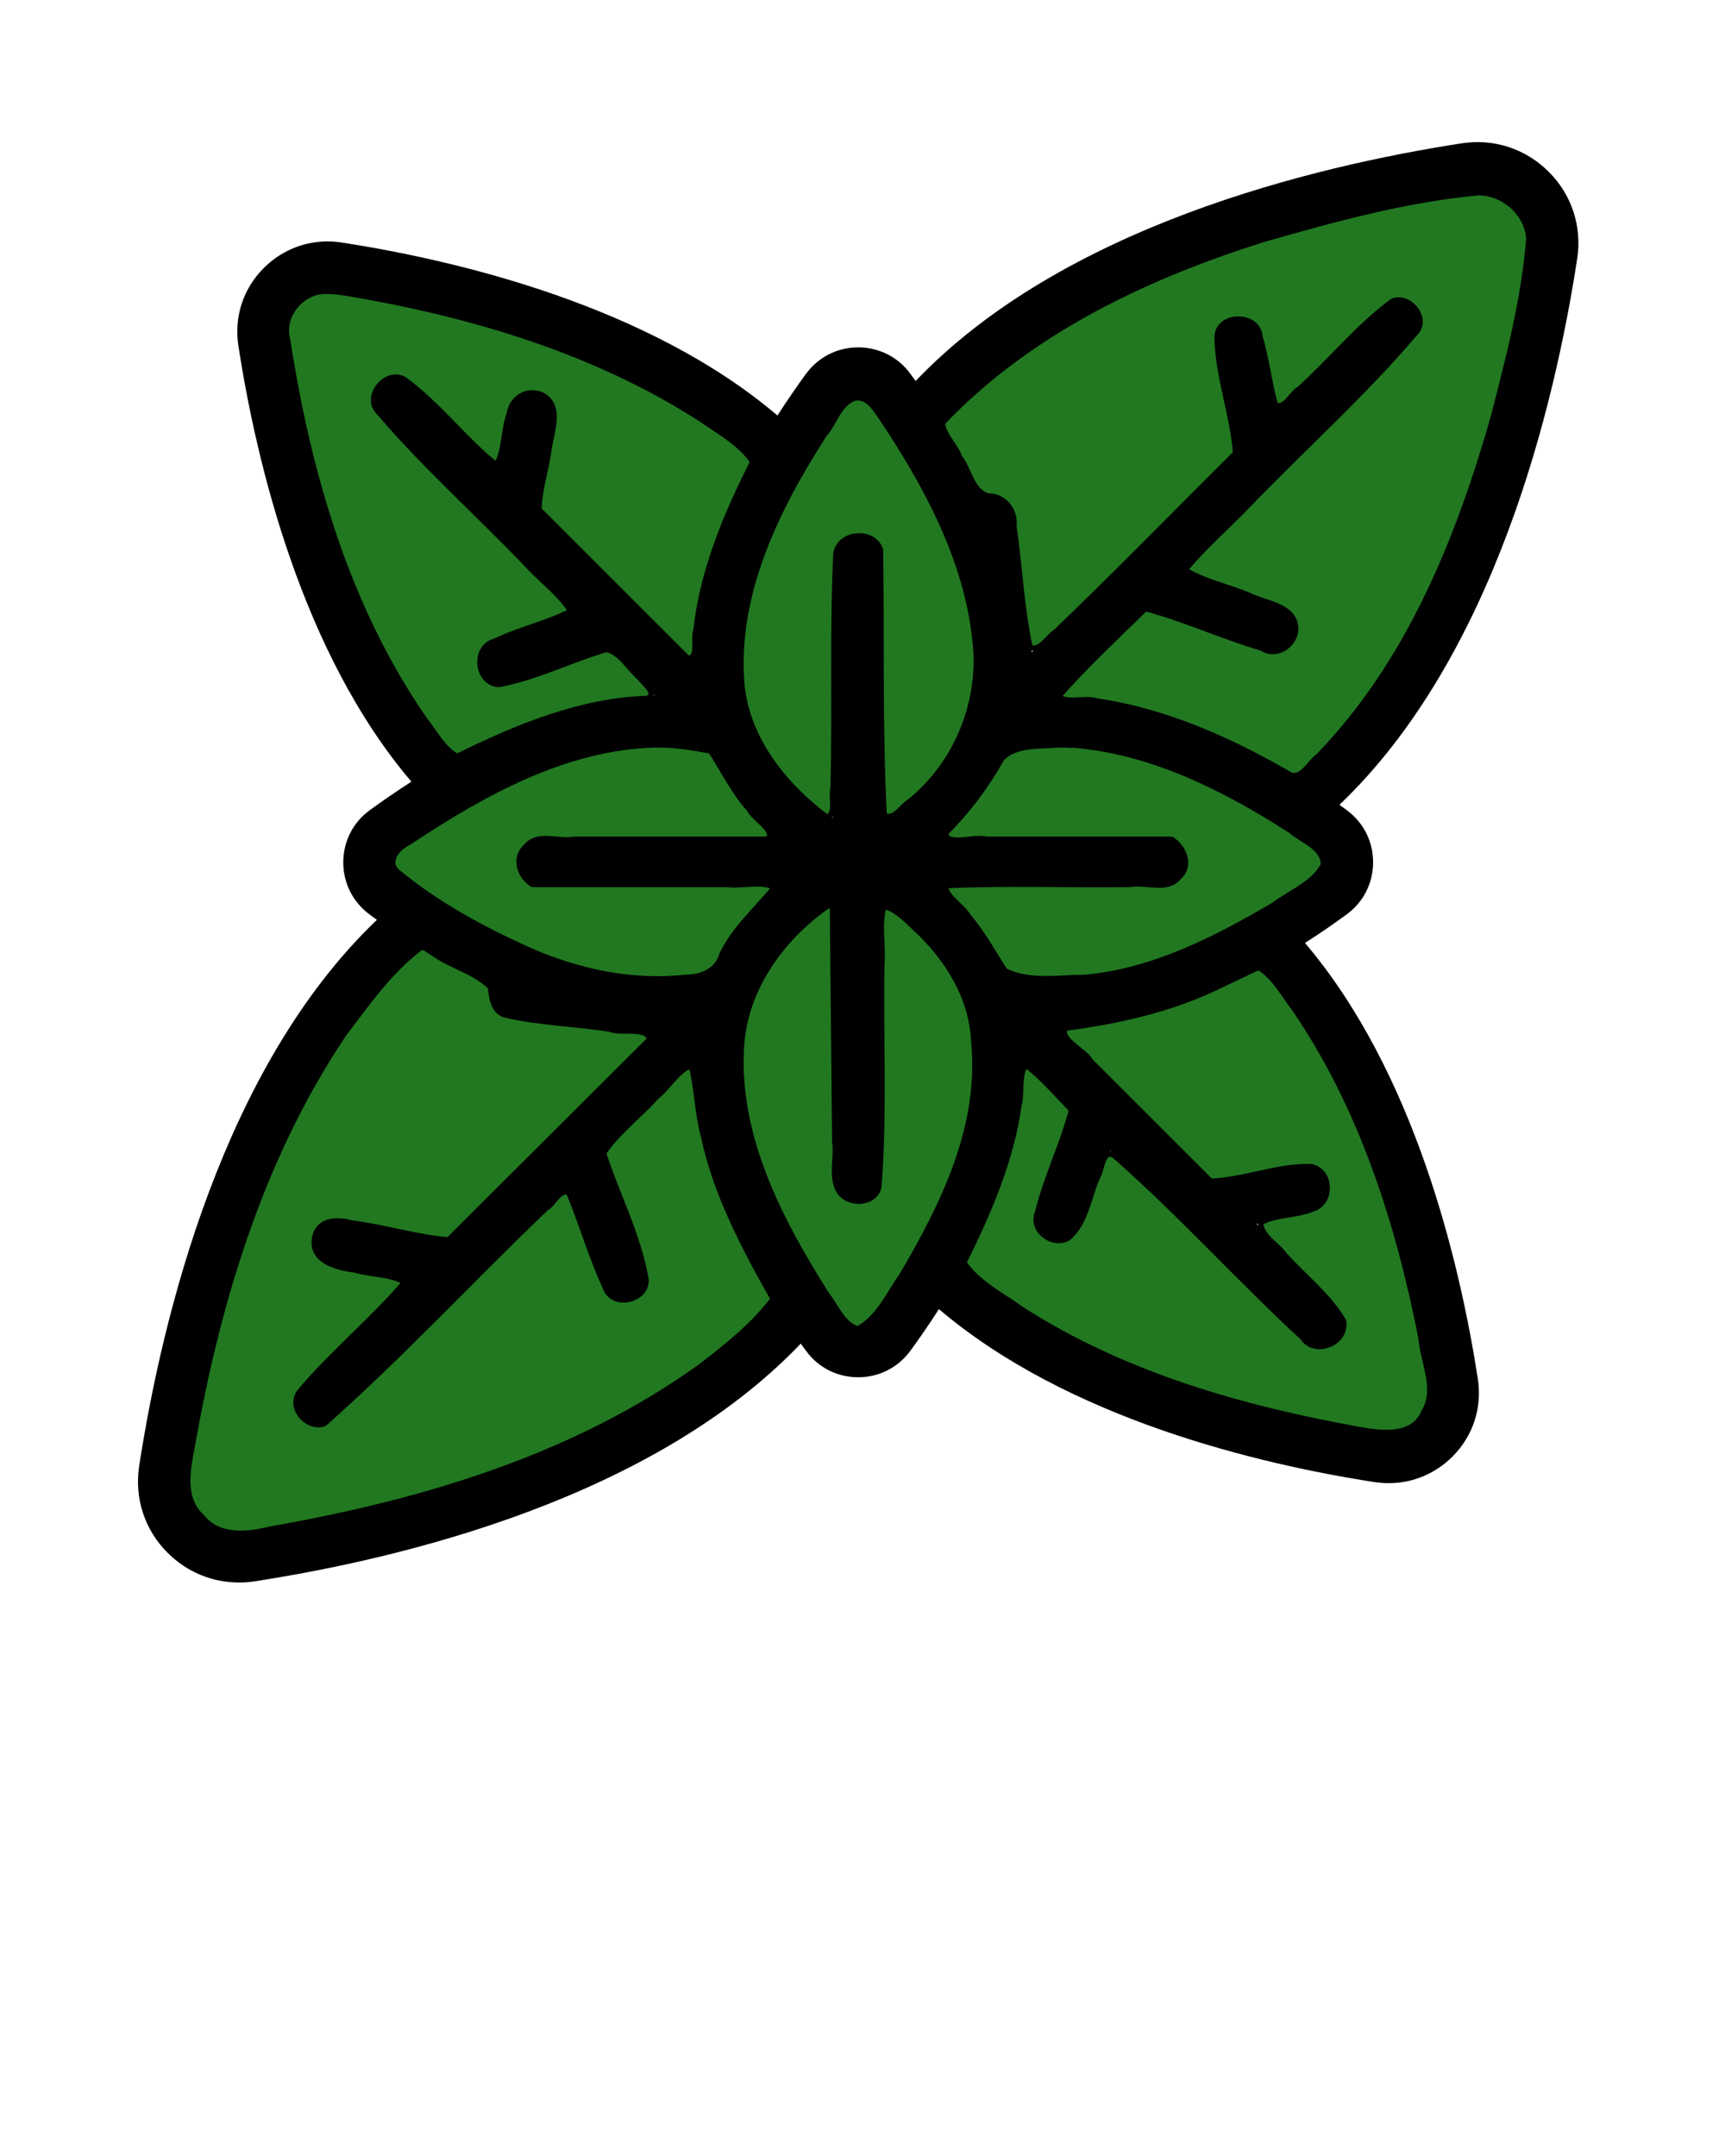 <?xml version="1.0" encoding="UTF-8" standalone="no"?>
<svg
   viewBox="0 0 100 125"
   x="0px"
   y="0px"
   version="1.1"
   id="svg26346"
   sodipodi:docname="oregano.svg"
   inkscape:version="1.2.2 (b0a8486541, 2022-12-01)"
   xmlns:inkscape="http://www.inkscape.org/namespaces/inkscape"
   xmlns:sodipodi="http://sodipodi.sourceforge.net/DTD/sodipodi-0.dtd"
   xmlns="http://www.w3.org/2000/svg"
   xmlns:svg="http://www.w3.org/2000/svg">
  <defs
     id="defs26350" />
  <sodipodi:namedview
     id="namedview26348"
     pagecolor="#ffffff"
     bordercolor="#000000"
     borderopacity="0.25"
     inkscape:showpageshadow="2"
     inkscape:pageopacity="0.0"
     inkscape:pagecheckerboard="0"
     inkscape:deskcolor="#d1d1d1"
     showgrid="false"
     inkscape:zoom="6.304"
     inkscape:cx="50.047589"
     inkscape:cy="62.5"
     inkscape:window-width="1857"
     inkscape:window-height="1011"
     inkscape:window-x="0"
     inkscape:window-y="0"
     inkscape:window-maximized="1"
     inkscape:current-layer="svg26346" />
  <path
     d="M13.85,91.75c.3,0,.61-.02,.92-.07,8.61-1.33,23.11-4.83,31.65-13.78,.1,.14,.2,.28,.3,.41,.71,.98,1.82,1.54,3.03,1.54s2.31-.56,3.03-1.54c.51-.7,1.08-1.52,1.65-2.41,7.47,6.35,18.48,8.98,25.26,10.03,.28,.04,.55,.06,.82,.06,1.38,0,2.69-.54,3.69-1.54,1.2-1.2,1.73-2.84,1.47-4.52-1.05-6.78-3.67-17.79-10.02-25.26,.9-.57,1.71-1.14,2.41-1.65,.98-.71,1.54-1.82,1.54-3.03s-.56-2.31-1.54-3.03c-.13-.1-.28-.2-.41-.3,8.96-8.55,12.46-23.05,13.78-31.65,.29-1.87-.31-3.72-1.65-5.05-1.34-1.34-3.18-1.94-5.05-1.65-8.61,1.33-23.11,4.83-31.65,13.78-.1-.14-.2-.28-.3-.41-.71-.98-1.82-1.54-3.03-1.54s-2.31,.56-3.03,1.54c-.51,.7-1.08,1.52-1.65,2.41-7.47-6.35-18.48-8.98-25.26-10.03-1.67-.26-3.32,.28-4.52,1.48-1.2,1.2-1.73,2.84-1.47,4.52,1.05,6.78,3.67,17.79,10.03,25.26-.89,.57-1.71,1.14-2.41,1.65-.98,.71-1.54,1.82-1.54,3.03s.56,2.31,1.54,3.03c.13,.1,.27,.2,.41,.3-8.95,8.55-12.45,23.05-13.78,31.65-.29,1.87,.31,3.72,1.65,5.05,1.12,1.12,2.59,1.72,4.13,1.72Zm9.36-41.15c-.27-.2-.31-.46-.31-.61s.04-.41,.31-.61c2.69-1.97,8.99-6.06,14.87-6.06,.9,0,1.79,.1,2.66,.31,.16,.04,.32,.1,.48,.15,.78,1.76,1.94,3.34,3.51,4.71h-13.35c-.83,0-1.5,.67-1.5,1.5s.67,1.5,1.5,1.5h13.35c-1.57,1.37-2.74,2.95-3.51,4.71-.16,.05-.31,.11-.48,.15-6.53,1.61-14.43-3.49-17.53-5.75Zm-5.79-32.94c.43-.43,.99-.66,1.58-.66,.12,0,.24,0,.35,.03,6.55,1.01,17.3,3.54,24.17,9.66-1.84,3.37-3.41,7.45-3.43,11.52l-8.76-8.76,.99-5.08c.16-.81-.37-1.6-1.19-1.76-.82-.16-1.6,.37-1.76,1.19l-.6,3.09-4.76-4.76c-.59-.59-1.54-.59-2.12,0-.59,.59-.59,1.54,0,2.12l6.75,6.75s0,0,0,0l4.37,4.37-4.41,1.61c-.78,.28-1.18,1.15-.9,1.92,.22,.61,.8,.99,1.41,.99,.17,0,.34-.03,.51-.09l5.72-2.09,2.61,2.61c-4.07,.02-8.16,1.6-11.52,3.43-6.12-6.87-8.65-17.62-9.66-24.17-.11-.72,.12-1.42,.63-1.94Zm31.73,5.79c.2-.27,.46-.31,.61-.31s.41,.04,.61,.31c2.27,3.1,7.37,11,5.75,17.53-.63,2.55-2.27,4.7-4.86,6.43v-15.08c0-.83-.67-1.5-1.5-1.5s-1.5,.67-1.5,1.5v15.08c-2.59-1.72-4.23-3.88-4.86-6.43-1.61-6.53,3.49-14.43,5.75-17.53Zm38.52-11.37c.65,.65,.95,1.56,.81,2.48-1.29,8.37-4.7,22.57-13.38,30.4-3.67-2.28-8.63-4.59-13.56-4.62l4.95-4.95,6.82,2.49c.17,.06,.34,.09,.51,.09,.61,0,1.19-.38,1.41-.99,.28-.78-.12-1.64-.9-1.92l-5.51-2.01,5.38-5.38h0s7.88-7.88,7.88-7.88c.59-.59,.59-1.54,0-2.12-.59-.59-1.54-.59-2.12,0l-5.89,5.89-.79-4.07c-.16-.81-.95-1.35-1.76-1.19-.81,.16-1.34,.95-1.19,1.76l1.18,6.06-11.7,11.7-.94-7.95c-.1-.82-.84-1.41-1.67-1.31-.1,.01-.19,.03-.28,.06-.67-1.42-1.41-2.75-2.15-3.94,7.83-8.68,22.04-12.09,30.4-13.38,.92-.14,1.82,.15,2.48,.81Zm-11.37,37.3c.27,.2,.31,.46,.31,.61s-.04,.41-.31,.61c-3.1,2.27-11,7.37-17.53,5.75-.16-.04-.32-.1-.48-.15-.78-1.76-1.94-3.34-3.51-4.71h12.64c.83,0,1.5-.67,1.5-1.5s-.67-1.5-1.5-1.5h-12.64c1.57-1.37,2.74-2.95,3.51-4.71,.16-.05,.31-.11,.48-.15,6.53-1.61,14.43,3.49,17.53,5.75Zm5.79,32.94c-.51,.51-1.22,.74-1.94,.63-6.55-1.01-17.3-3.54-24.17-9.66,1.84-3.37,3.41-7.45,3.43-11.52l2.61,2.61-2.09,5.72c-.28,.78,.12,1.64,.9,1.92,.17,.06,.34,.09,.51,.09,.61,0,1.19-.38,1.41-.99l1.61-4.41,11.13,11.13c.29,.29,.68,.44,1.06,.44s.77-.15,1.06-.44c.59-.59,.59-1.54,0-2.12l-4.76-4.76,3.09-.6c.81-.16,1.34-.95,1.19-1.76-.16-.81-.95-1.34-1.76-1.19l-5.08,.99-8.75-8.75c4.07-.03,8.14-1.61,11.51-3.45,6.12,6.87,8.65,17.62,9.66,24.17,.11,.72-.12,1.42-.63,1.94Zm-31.73-5.79c-.2,.27-.46,.31-.61,.31s-.41-.04-.61-.31c-2.27-3.1-7.37-11-5.75-17.53,.63-2.55,2.27-4.7,4.86-6.43v15.78c0,.83,.67,1.5,1.5,1.5s1.5-.67,1.5-1.5v-15.78c2.59,1.72,4.23,3.88,4.86,6.43,1.61,6.53-3.49,14.43-5.75,17.53Zm-22-19.35c-.03,.09-.05,.18-.06,.28-.1,.82,.49,1.57,1.31,1.67l7.95,.94-11.7,11.7-6.06-1.18c-.81-.16-1.6,.37-1.76,1.19-.16,.81,.37,1.6,1.19,1.76l4.07,.79-5.89,5.89c-.59,.59-.59,1.54,0,2.12,.29,.29,.68,.44,1.06,.44s.77-.15,1.06-.44l13.27-13.27,2.01,5.51c.22,.61,.8,.99,1.41,.99,.17,0,.34-.03,.51-.09,.78-.28,1.18-1.15,.9-1.92l-2.49-6.82,4.95-4.95c.03,4.93,2.34,9.88,4.62,13.56-7.83,8.68-22.04,12.09-30.4,13.38-.92,.14-1.82-.15-2.47-.81-.65-.65-.95-1.56-.81-2.48,1.29-8.37,4.7-22.57,13.38-30.4,1.19,.74,2.52,1.48,3.94,2.16Z"
     id="path26340" />
  <path
     style="fill:#217821;stroke:#000000;stroke-width:0.317;stroke-linecap:round;stroke-linejoin:round;paint-order:markers stroke fill"
     d="m 71.019,57.001 c -2.893,1.463 -6.066,2.197 -9.27,2.605 -0.36,0.684 1.121,1.279 1.46,1.909 2.327,2.325 4.655,4.649 6.982,6.974 1.938,-0.07 3.876,-0.912 5.829,-0.848 1.185,0.259 1.242,2.109 0.06,2.457 -0.953,0.392 -2.122,0.296 -3.002,0.788 0.011,0.792 0.962,1.263 1.383,1.867 1.131,1.264 2.553,2.355 3.417,3.819 0.255,1.276 -1.638,2.068 -2.361,0.978 -3.704,-3.421 -7.087,-7.186 -10.87,-10.517 -0.697,-0.526 -0.763,0.706 -0.979,1.112 -0.565,1.193 -0.689,2.761 -1.758,3.639 -0.938,0.499 -2.186,-0.478 -1.752,-1.51 0.483,-2.007 1.463,-3.948 1.961,-5.929 -0.847,-0.873 -1.694,-1.872 -2.657,-2.608 -0.435,0.633 -0.195,1.618 -0.403,2.38 -0.452,3.21 -1.764,6.207 -3.185,9.085 0.772,1.16 2.182,1.876 3.33,2.698 5.929,3.821 12.854,5.779 19.739,7.01 1.236,0.212 2.985,0.394 3.588,-1.015 0.837,-1.333 -0.042,-2.909 -0.148,-4.318 -1.32,-6.692 -3.43,-13.349 -7.303,-19.031 -0.649,-0.849 -1.217,-1.933 -2.121,-2.468 -0.647,0.308 -1.293,0.616 -1.94,0.923 z"
     id="path26538" />
  <path
     style="fill:#217821;stroke:#000000;stroke-width:0.317;stroke-linecap:round;stroke-linejoin:round;paint-order:markers stroke fill"
     d="m 18.846,16.884 c -1.391,0.015 -2.547,1.44 -2.179,2.815 1.205,7.734 3.438,15.521 7.946,22.017 0.588,0.729 1.073,1.71 1.889,2.144 3.455,-1.708 7.136,-3.24 11.031,-3.365 0.619,-0.278 -0.235,-0.891 -0.436,-1.189 -0.628,-0.526 -1.115,-1.471 -1.937,-1.659 -2.104,0.615 -4.111,1.654 -6.266,2.04 -1.288,-0.116 -1.476,-2.165 -0.22,-2.502 1.429,-0.691 3.03,-1.04 4.426,-1.746 -0.695,-1.076 -1.869,-1.91 -2.738,-2.898 -2.778,-2.885 -5.785,-5.571 -8.378,-8.616 -0.956,-0.895 0.396,-2.537 1.447,-1.926 1.951,1.412 3.468,3.458 5.341,4.961 0.505,-0.829 0.396,-2.025 0.76,-2.974 0.112,-0.878 0.986,-1.446 1.833,-1.11 1.288,0.594 0.559,2.246 0.443,3.284 -0.159,1.129 -0.557,2.269 -0.563,3.389 2.873,2.872 5.746,5.744 8.62,8.615 0.679,0.036 0.3,-1.168 0.49,-1.673 0.384,-3.41 1.733,-6.655 3.287,-9.712 -0.718,-1.089 -2.027,-1.792 -3.116,-2.553 -6.179,-3.948 -13.344,-6.044 -20.523,-7.247 -0.383,-0.053 -0.77,-0.102 -1.157,-0.093 z"
     id="path26542" />
  <path
     style="fill:#217821;stroke:#000000;stroke-width:0.317;stroke-linecap:round;stroke-linejoin:round;paint-order:markers stroke fill"
     d="m 49.615,23.064 c -0.96,0.24 -1.231,1.474 -1.836,2.135 -2.768,4.309 -5.236,9.295 -4.77,14.559 0.332,3.149 2.479,5.802 4.932,7.631 0.579,-0.235 0.212,-1.184 0.356,-1.686 0.122,-4.538 -0.054,-9.085 0.165,-13.616 0.226,-1.26 2.191,-1.363 2.577,-0.217 0.075,5.13 -0.048,10.273 0.214,15.394 0.545,0.349 1.057,-0.549 1.501,-0.804 2.761,-2.233 4.206,-5.884 3.766,-9.4 -0.519,-4.774 -2.913,-9.109 -5.548,-13.032 -0.331,-0.456 -0.713,-1.026 -1.356,-0.964 z"
     id="path26546" />
  <path
     style="fill:#217821;stroke:#000000;stroke-width:0.317;stroke-linecap:round;stroke-linejoin:round;paint-order:markers stroke fill"
     d="m 85.67,11.173 c -4.211,0.394 -8.323,1.53 -12.379,2.69 -6.873,2.158 -13.639,5.364 -18.665,10.654 0.055,0.691 0.759,1.313 1.012,2.006 0.546,0.697 0.687,1.97 1.647,2.239 0.924,-0.026 1.609,0.853 1.488,1.757 0.345,2.334 0.438,4.731 0.939,7.027 0.612,0.226 1.053,-0.653 1.52,-0.936 3.526,-3.381 6.933,-6.885 10.4,-10.326 -0.164,-2.265 -1.051,-4.497 -1.075,-6.789 0.101,-1.329 2.365,-1.318 2.477,0.002 0.384,1.298 0.533,2.659 0.891,3.972 0.56,0.308 0.945,-0.68 1.399,-0.916 1.837,-1.654 3.409,-3.621 5.399,-5.09 1.029,-0.407 2.154,1.087 1.285,1.889 -2.952,3.473 -6.367,6.525 -9.53,9.803 -1.237,1.313 -2.658,2.51 -3.783,3.893 1.121,0.692 2.566,0.967 3.805,1.512 0.95,0.454 2.675,0.585 2.606,1.989 -0.079,0.892 -1.142,1.573 -1.945,1.031 -2.282,-0.671 -4.498,-1.698 -6.766,-2.298 -1.69,1.663 -3.492,3.334 -5.046,5.113 0.584,0.42 1.534,0.018 2.248,0.253 3.993,0.583 7.757,2.276 11.234,4.297 0.692,0.194 1.095,-0.765 1.592,-1.099 5.25,-5.404 8.147,-12.604 10.174,-19.744 0.863,-3.367 1.756,-6.769 2.033,-10.242 -0.077,-1.496 -1.484,-2.717 -2.962,-2.689 z"
     id="path26548" />
  <path
     style="fill:#217821;stroke:#000000;stroke-width:0.317;stroke-linecap:round;stroke-linejoin:round;paint-order:markers stroke fill"
     d="m 61.326,43.185 c -1.08,0.1 -2.443,-0.05 -3.255,0.795 -0.895,1.603 -1.978,3.037 -3.28,4.347 0.162,0.761 1.696,0.128 2.369,0.335 3.585,0 7.17,0 10.754,0 0.741,0.456 1.17,1.574 0.405,2.209 -0.65,0.807 -1.872,0.233 -2.784,0.405 -3.576,0.047 -7.195,-0.094 -10.744,0.07 0.052,0.698 0.992,1.158 1.35,1.791 0.828,0.961 1.437,2.102 2.113,3.145 1.397,0.699 3.073,0.396 4.582,0.391 3.964,-0.332 7.61,-2.212 10.99,-4.191 0.971,-0.736 2.301,-1.225 2.898,-2.335 0.016,-1.03 -1.264,-1.421 -1.917,-2.003 -3.749,-2.407 -7.911,-4.524 -12.411,-4.933 -0.356,-0.021 -0.712,-0.029 -1.069,-0.026 z"
     id="path26550" />
  <path
     style="fill:#217821;stroke:#000000;stroke-width:0.317;stroke-linecap:round;stroke-linejoin:round;paint-order:markers stroke fill"
     d="m 47.938,52.548 c -2.709,1.912 -4.818,4.885 -4.967,8.279 -0.261,5.178 2.27,9.978 4.952,14.231 0.545,0.665 0.922,1.737 1.803,1.993 1.203,-0.635 1.793,-2.027 2.554,-3.099 2.413,-4.083 4.656,-8.659 4.176,-13.541 -0.101,-2.585 -1.544,-4.881 -3.404,-6.594 -0.533,-0.502 -1.086,-1.097 -1.811,-1.276 -0.31,1.021 -0.031,2.259 -0.126,3.358 -0.071,4.236 0.153,8.485 -0.151,12.709 -0.017,1.202 -1.765,1.361 -2.331,0.442 -0.483,-0.779 -0.101,-1.951 -0.239,-2.886 -0.044,-4.487 -0.088,-8.975 -0.131,-13.462 0.003,-0.169 -0.212,-0.247 -0.326,-0.153 z"
     id="path26552" />
  <path
     style="fill:#217821;stroke:#000000;stroke-width:0.317;stroke-linecap:round;stroke-linejoin:round;paint-order:markers stroke fill"
     d="m 37.969,43.184 c -5.237,0.14 -9.989,2.817 -14.249,5.64 -0.622,0.297 -1.369,1.086 -0.685,1.72 2.267,1.884 4.905,3.313 7.588,4.522 2.861,1.271 6.004,1.944 9.138,1.601 0.9,-0.002 1.826,-0.383 2.089,-1.323 0.729,-1.517 2.019,-2.637 3.046,-3.896 -0.74,-0.416 -1.858,-0.05 -2.736,-0.173 -3.762,0 -7.524,0 -11.286,0 -0.771,-0.447 -1.103,-1.581 -0.362,-2.211 0.65,-0.803 1.87,-0.23 2.782,-0.402 3.737,0 7.473,0 11.21,0 0.498,-0.528 -0.808,-1.171 -1.048,-1.721 -0.92,-1.017 -1.528,-2.284 -2.254,-3.403 -1.067,-0.199 -2.141,-0.377 -3.23,-0.354 z"
     id="path26554" />
  <path
     style="fill:#217821;stroke:#000000;stroke-width:0.317;stroke-linecap:round;stroke-linejoin:round;paint-order:markers stroke fill"
     d="m 24.379,54.948 c -1.797,1.345 -3.104,3.242 -4.452,5.012 -4.75,7.068 -7.283,15.393 -8.755,23.714 -0.264,1.418 -0.693,3.184 0.553,4.289 0.945,1.184 2.588,1.027 3.898,0.702 8.813,-1.539 17.697,-4.169 25.03,-9.463 1.5,-1.154 3.055,-2.401 4.172,-3.889 -1.689,-2.994 -3.353,-6.134 -4.062,-9.542 -0.352,-1.312 -0.352,-2.711 -0.69,-3.999 -0.807,0.287 -1.331,1.285 -2.032,1.832 -0.985,1.102 -2.254,2.049 -3.059,3.248 0.802,2.465 2.045,4.803 2.47,7.361 0.029,1.205 -1.942,1.63 -2.347,0.454 -0.831,-1.786 -1.367,-3.692 -2.122,-5.51 -0.53,-0.298 -0.892,0.676 -1.326,0.886 -4.325,4.128 -8.395,8.542 -12.868,12.503 -1.024,0.321 -2.122,-0.988 -1.393,-1.885 1.883,-2.231 4.191,-4.121 6.07,-6.32 -0.79,-0.493 -1.938,-0.428 -2.866,-0.708 -1.038,-0.127 -2.653,-0.516 -2.344,-1.919 0.197,-0.978 1.286,-1.052 2.067,-0.814 1.894,0.236 3.794,0.837 5.675,0.991 C 29.886,68.015 33.773,64.139 37.661,60.262 37.542,59.497 35.99,59.946 35.338,59.66 33.312,59.348 31.224,59.303 29.235,58.832 28.562,58.573 28.514,57.816 28.427,57.226 27.507,56.305 26.117,56.011 25.077,55.242 24.845,55.134 24.66,54.868 24.379,54.948 Z"
     id="path26556" />
</svg>
